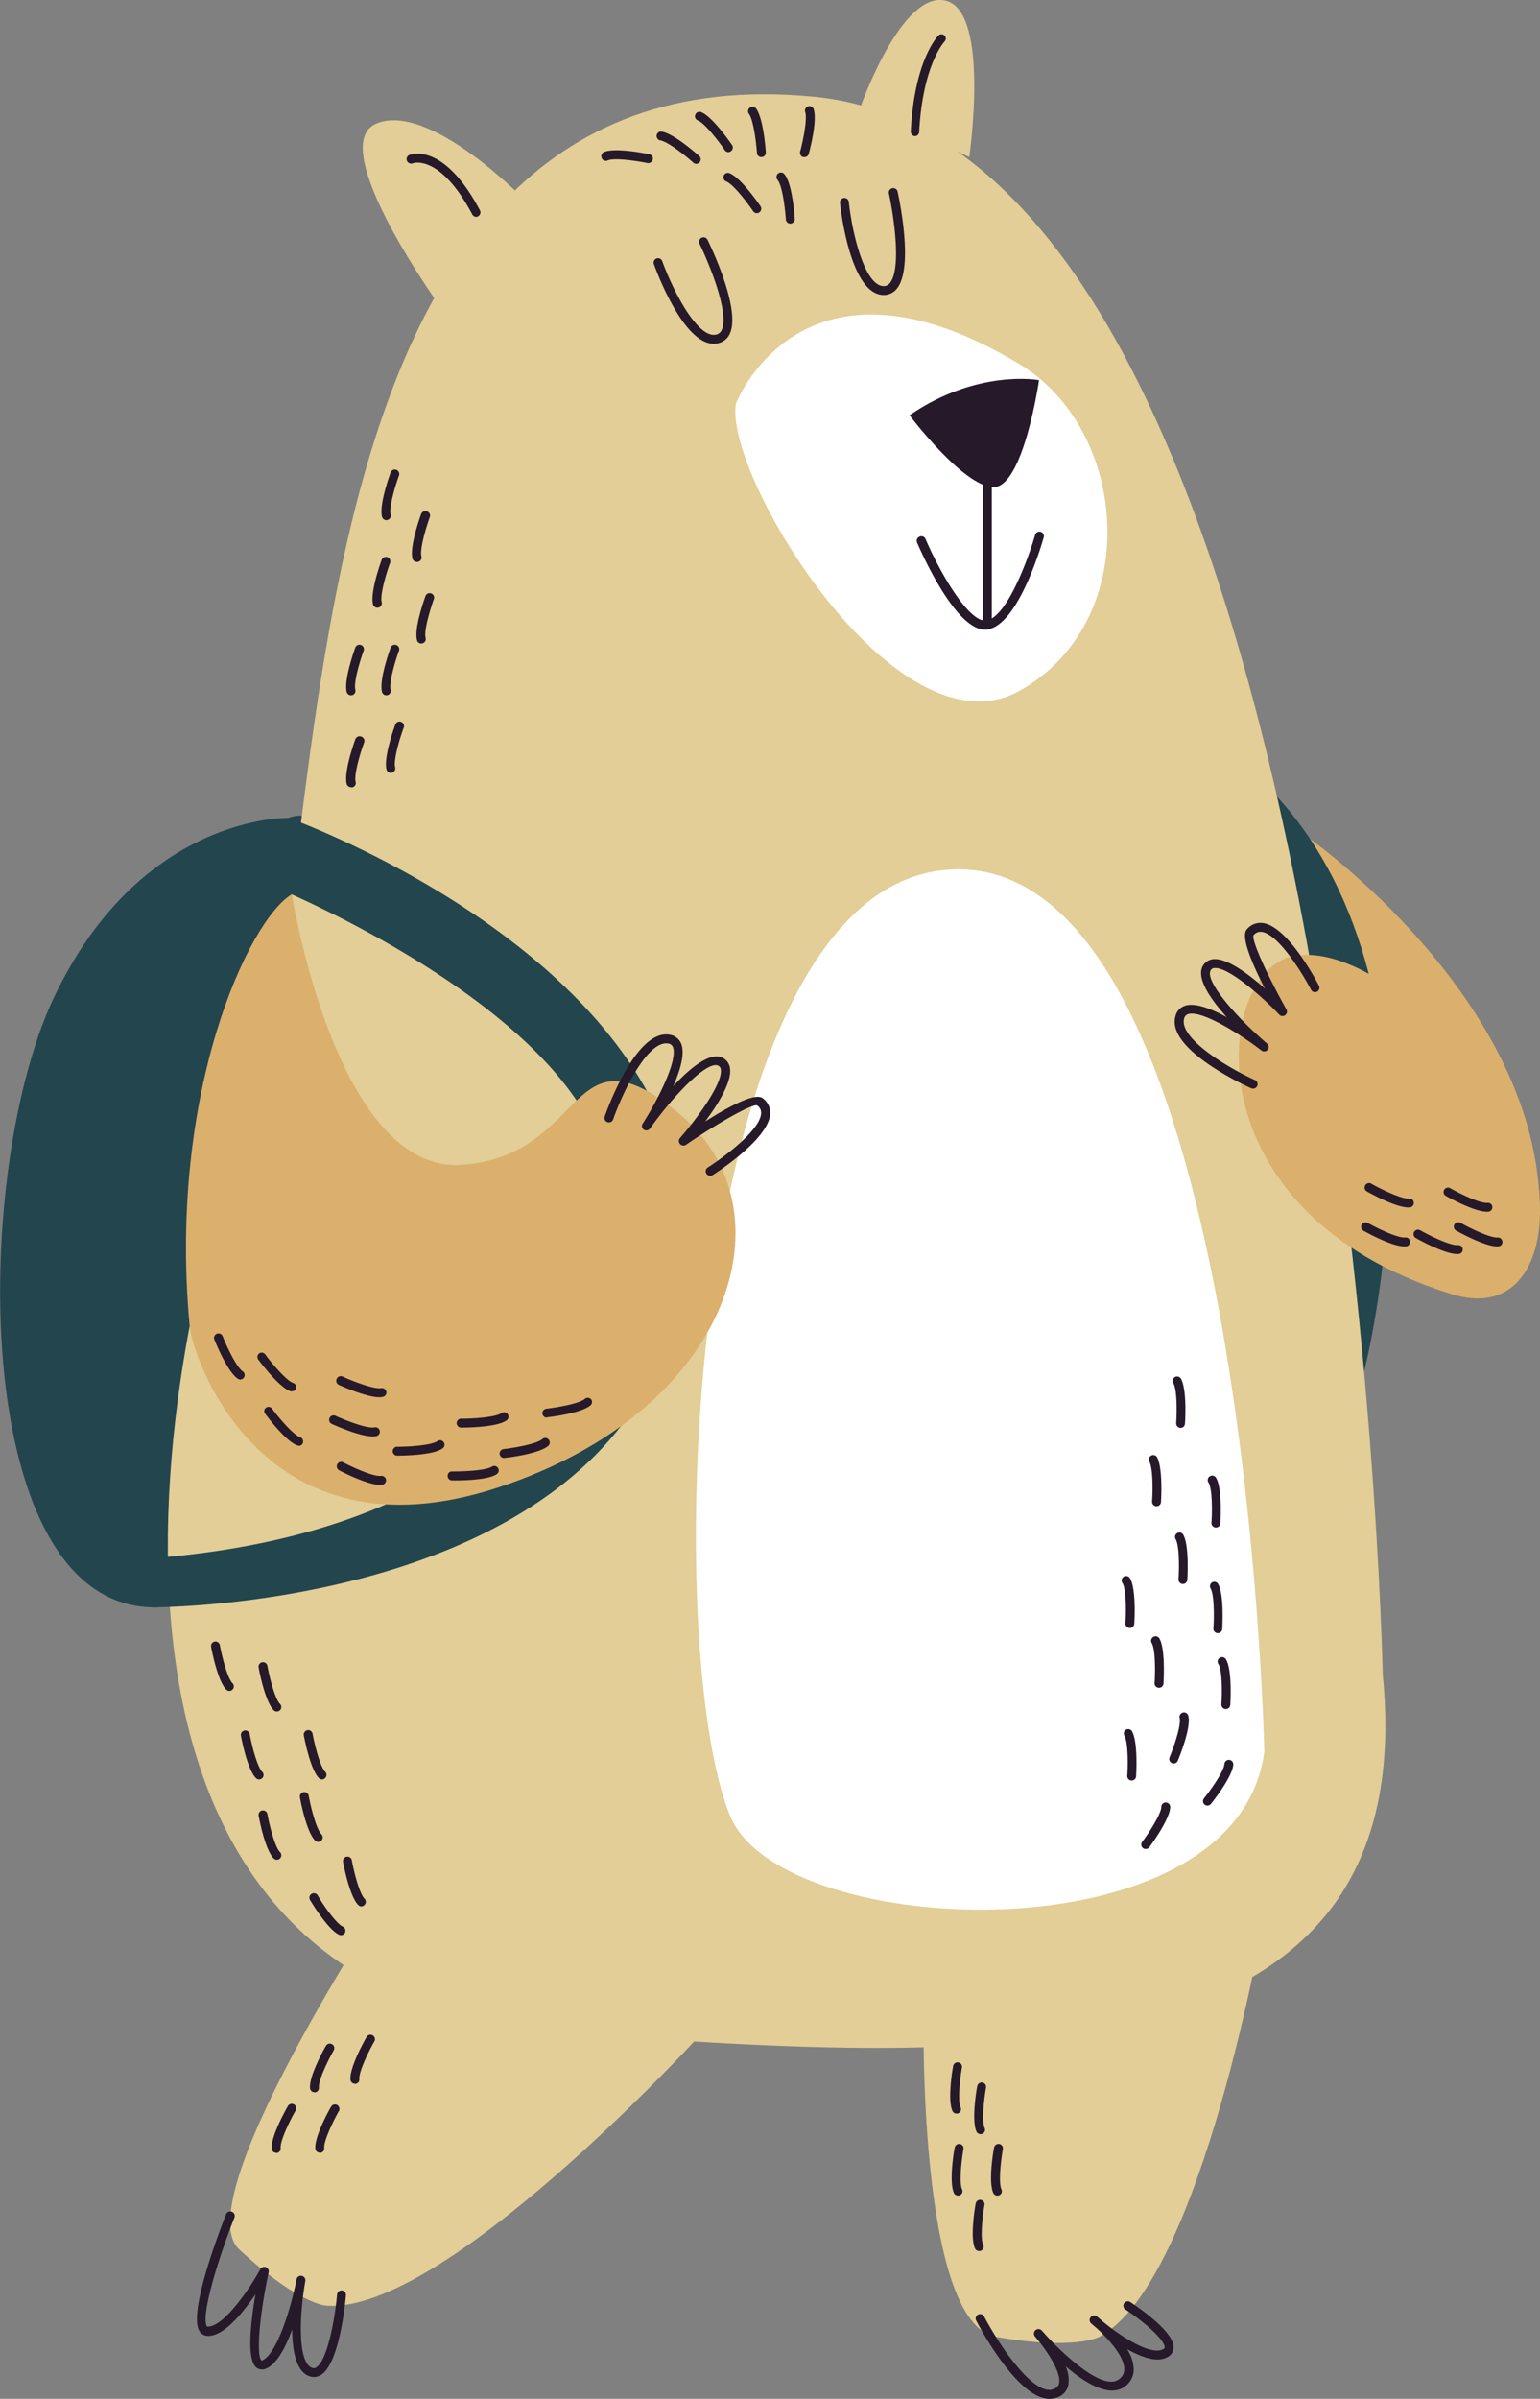 <svg id="Layer_1" data-name="Layer 1" xmlns="http://www.w3.org/2000/svg" viewBox="0 0 254.96 397"><rect x="0" y="0" width="254.96" height="397" fill="#808080" stroke="none"/><defs><style>.cls-1{fill:#dbb06c;}.cls-2{fill:#23454e;}.cls-3{fill:#e2ce96;}.cls-4{fill:#fff;}.cls-5{fill:#26192a;}</style></defs><path class="cls-1" d="M283.05,139.86s36.6,25.72,38,59.68L280.48,174Z" transform="translate(-66.16 -1)"/><path class="cls-2" d="M277.58,132.84s-6,69.4,14.41,95.17C292,228,308,166.16,277.58,132.84Z" transform="translate(-66.16 -1)"/><path class="cls-2" d="M113.87,136.37s-24.38-.69-38.82,29.79S61,275.59,97.51,266.25,135.83,128.14,113.87,136.37Z" transform="translate(-66.16 -1)"/><path class="cls-3" d="M295.09,278.19S289.91,25.57,200.83,17c-91.75-8.82-78.51,130.84-93.51,168.65s-35,145,50.28,151.56C227.3,342.55,301.85,347,295.09,278.19Z" transform="translate(-66.16 -1)"/><path class="cls-4" d="M188,67.77s10.91-28.26,47-6.47c18.2,11,20.44,42.52,0,54S185.92,79.49,188,67.77Z" transform="translate(-66.16 -1)"/><path class="cls-5" d="M216.74,69.72s8.8,11.7,13.82,11.9,7.62-17.71,7.62-17.71S228,62,216.74,69.72Z" transform="translate(-66.16 -1)"/><path class="cls-5" d="M229.25,105.21c-4.94,0-10.6-12.88-11.25-14.39a.74.74,0,0,1,.39-1,.73.73,0,0,1,1,.39c2.36,5.5,7.24,14,10.13,13.47,3.42-.65,6.92-10.4,8-14.1a.74.74,0,1,1,1.42.4c-.41,1.45-4.2,14.22-9.13,15.15A2.94,2.94,0,0,1,229.25,105.21Z" transform="translate(-66.16 -1)"/><path class="cls-5" d="M229.63,105.17a.74.74,0,0,1-.74-.74v-23a.74.74,0,1,1,1.47,0v23A.74.74,0,0,1,229.63,105.17Z" transform="translate(-66.16 -1)"/><path class="cls-5" d="M184.33,57.89c-5,0-9.4-11.75-9.91-13.17a.73.73,0,0,1,1.38-.5c1.88,5.15,6,13,9,12.13a1.31,1.31,0,0,0,.86-.78c1.28-2.88-2.23-11.25-3.69-14.23a.74.74,0,0,1,1.33-.65c.57,1.16,5.5,11.45,3.71,15.48a2.74,2.74,0,0,1-1.8,1.59A2.91,2.91,0,0,1,184.33,57.89Z" transform="translate(-66.16 -1)"/><path class="cls-5" d="M212.47,49.82c-5.43,0-7.07-13.66-7.24-15.23a.74.74,0,0,1,.65-.82.72.72,0,0,1,.81.66c.59,5.4,2.67,13.92,5.78,13.92h.06a1.3,1.3,0,0,0,1-.56c1.93-2.49.52-11.45-.19-14.69a.74.74,0,1,1,1.44-.31c.28,1.26,2.62,12.42-.08,15.91a2.76,2.76,0,0,1-2.13,1.12Z" transform="translate(-66.16 -1)"/><path class="cls-3" d="M153.11,34.18s-15.8-16.39-24.62-12.74S139.4,52.27,139.4,52.27Z" transform="translate(-66.16 -1)"/><path class="cls-5" d="M145,36.89a.74.74,0,0,1-.65-.4c-5.34-10.06-9.78-8.49-9.82-8.47a.76.76,0,0,1-1-.41.73.73,0,0,1,.39-.95c.24-.1,5.65-2.24,11.69,9.14a.74.74,0,0,1-.3,1A.73.73,0,0,1,145,36.89Z" transform="translate(-66.16 -1)"/><path class="cls-3" d="M208.66,18.59S215.49-.79,222.8,1.13,226.63,27,226.63,27Z" transform="translate(-66.16 -1)"/><path class="cls-5" d="M217.65,23.53h0a.75.75,0,0,1-.7-.78C217.53,11,221.38,7,221.54,6.87a.74.74,0,0,1,1,0,.73.73,0,0,1,0,1h0s-3.61,3.78-4.2,14.91A.74.74,0,0,1,217.65,23.53Z" transform="translate(-66.16 -1)"/><path class="cls-4" d="M275.48,290.87s-3.19-149.48-52.39-145.94c-43.75,3.16-47.85,128.36-36,156.71C195.84,322.37,271.07,325.28,275.48,290.87Z" transform="translate(-66.16 -1)"/><path class="cls-3" d="M181.22,338.71s-41.83,45.51-61.14,43.85c0,0-4.56-.24-14.33-9.3s31.53-69.43,31.53-69.43S170.71,331.94,181.22,338.71Z" transform="translate(-66.16 -1)"/><path class="cls-3" d="M275.55,317.68s-10.3,60.95-27.4,70.06c0,0-4,2.28-17.08,0s-12-54.18-12-54.18S263.06,317.72,275.55,317.68Z" transform="translate(-66.16 -1)"/><path class="cls-5" d="M130.12,87.08a.74.74,0,0,1-.71-.55c-.52-1.94,1.23-6.82,1.43-7.37a.74.74,0,0,1,1.39.5c-.7,1.91-1.69,5.36-1.4,6.49a.73.73,0,0,1-.52.9A.63.63,0,0,1,130.12,87.08Z" transform="translate(-66.16 -1)"/><path class="cls-5" d="M173.56,28l-.16,0c-2-.41-5.54-.91-6.62-.45a.73.73,0,0,1-1-.39.75.75,0,0,1,.39-1c1.85-.78,6.93.25,7.51.37a.74.74,0,0,1-.15,1.46Z" transform="translate(-66.16 -1)"/><path class="cls-5" d="M186.76,26.18a.73.73,0,0,1-.61-.33c-1.14-1.68-3.37-4.5-4.46-4.92a.73.73,0,0,1-.42-.95.74.74,0,0,1,.95-.43c1.88.72,4.82,5,5.15,5.47a.74.74,0,0,1-.2,1A.76.76,0,0,1,186.76,26.18Z" transform="translate(-66.16 -1)"/><path class="cls-5" d="M191.46,36.28a.74.74,0,0,1-.61-.32c-1.14-1.69-3.36-4.51-4.46-4.93a.73.73,0,1,1,.53-1.37c1.88.72,4.82,5,5.15,5.47a.74.74,0,0,1-.61,1.15Z" transform="translate(-66.16 -1)"/><path class="cls-5" d="M181.45,28.12a.75.75,0,0,1-.5-.19c-1.51-1.35-4.34-3.56-5.51-3.7a.74.74,0,0,1,.18-1.46c2,.24,5.88,3.68,6.32,4.07a.74.74,0,0,1,.06,1A.75.75,0,0,1,181.45,28.12Z" transform="translate(-66.16 -1)"/><path class="cls-5" d="M197,38a.74.74,0,0,1-.74-.69c-.13-2-.61-5.59-1.34-6.5a.74.74,0,1,1,1.15-.92c1.26,1.57,1.63,6.74,1.67,7.33A.75.75,0,0,1,197,38Z" transform="translate(-66.16 -1)"/><path class="cls-5" d="M192.21,27a.72.72,0,0,1-.73-.68c-.14-2-.62-5.59-1.35-6.51a.74.74,0,0,1,1.15-.92c1.26,1.58,1.63,6.75,1.67,7.33a.73.73,0,0,1-.69.78Z" transform="translate(-66.16 -1)"/><path class="cls-5" d="M199.34,27a.63.63,0,0,1-.19,0,.73.73,0,0,1-.52-.9c.53-2,1.22-5.49.83-6.59a.74.74,0,0,1,1.39-.5c.68,1.9-.64,6.91-.8,7.47A.73.73,0,0,1,199.34,27Z" transform="translate(-66.16 -1)"/><path class="cls-5" d="M135.16,94a.74.74,0,0,1-.71-.55c-.51-1.94,1.23-6.82,1.43-7.37a.75.75,0,0,1,1-.44.73.73,0,0,1,.44.94c-.7,1.91-1.69,5.37-1.39,6.5a.74.74,0,0,1-.53.9A.58.58,0,0,1,135.16,94Z" transform="translate(-66.16 -1)"/><path class="cls-5" d="M135.91,107.5a.73.73,0,0,1-.71-.55c-.52-2,1.23-6.83,1.43-7.38a.74.74,0,0,1,1.38.51c-.69,1.91-1.69,5.36-1.39,6.49a.73.73,0,0,1-.52.9Z" transform="translate(-66.16 -1)"/><path class="cls-5" d="M124.27,116.07a.74.74,0,0,1-.71-.55c-.51-1.94,1.23-6.82,1.43-7.37a.74.74,0,0,1,1.39.5c-.7,1.91-1.69,5.36-1.39,6.49a.75.75,0,0,1-.53.91Z" transform="translate(-66.16 -1)"/><path class="cls-5" d="M130.12,116.07a.74.74,0,0,1-.71-.55c-.52-1.94,1.23-6.82,1.43-7.37a.74.74,0,0,1,1.39.5c-.7,1.91-1.69,5.36-1.4,6.49a.74.74,0,0,1-.52.91Z" transform="translate(-66.16 -1)"/><path class="cls-5" d="M257.64,250.27h-.05a.74.74,0,0,1-.69-.78c.14-2,.13-5.62-.47-6.63a.74.74,0,0,1,1.26-.76c1,1.73.72,6.9.68,7.49A.72.72,0,0,1,257.64,250.27Z" transform="translate(-66.16 -1)"/><path class="cls-5" d="M261.63,237.31h-.05a.75.75,0,0,1-.69-.79c.14-2,.13-5.62-.47-6.62a.74.74,0,0,1,.25-1,.75.75,0,0,1,1,.25c1,1.73.72,6.9.67,7.48A.73.73,0,0,1,261.63,237.31Z" transform="translate(-66.16 -1)"/><path class="cls-5" d="M253.17,270.42h0a.74.74,0,0,1-.69-.79c.14-2,.13-5.61-.47-6.62a.74.74,0,1,1,1.26-.76c1,1.73.72,6.9.68,7.48A.74.74,0,0,1,253.17,270.42Z" transform="translate(-66.16 -1)"/><path class="cls-5" d="M267.79,271.28h-.05a.73.73,0,0,1-.69-.78c.14-2,.13-5.62-.47-6.62a.75.75,0,0,1,.25-1,.73.73,0,0,1,1,.26c1,1.72.72,6.89.68,7.48A.73.73,0,0,1,267.79,271.28Z" transform="translate(-66.16 -1)"/><path class="cls-5" d="M255.83,307a.75.75,0,0,1-.44-.15.74.74,0,0,1-.15-1c1.22-1.63,3.15-4.65,3.19-5.82a.71.71,0,0,1,.76-.72.74.74,0,0,1,.71.76c-.06,2-3.13,6.19-3.47,6.66A.74.74,0,0,1,255.83,307Z" transform="translate(-66.16 -1)"/><path class="cls-5" d="M258,280.32h0a.73.73,0,0,1-.69-.78c.14-2,.13-5.62-.47-6.62a.74.74,0,0,1,1.27-.76c1,1.72.71,6.9.67,7.48A.73.73,0,0,1,258,280.32Z" transform="translate(-66.16 -1)"/><path class="cls-5" d="M262,263.14h-.05a.74.74,0,0,1-.68-.79c.14-2,.13-5.62-.47-6.62a.73.73,0,0,1,.25-1,.72.72,0,0,1,1,.25c1,1.72.72,6.9.68,7.48A.74.74,0,0,1,262,263.14Z" transform="translate(-66.16 -1)"/><path class="cls-5" d="M269.11,283.84h-.05a.74.74,0,0,1-.69-.78c.14-2,.13-5.62-.47-6.63a.74.74,0,1,1,1.26-.76c1,1.73.72,6.9.68,7.49A.72.72,0,0,1,269.11,283.84Z" transform="translate(-66.16 -1)"/><path class="cls-5" d="M266.05,299.81a.7.7,0,0,1-.46-.16.73.73,0,0,1-.12-1c1.27-1.59,3.32-4.54,3.4-5.71a.75.75,0,0,1,.78-.69.74.74,0,0,1,.69.79c-.14,2-3.35,6.07-3.72,6.53A.72.72,0,0,1,266.05,299.81Z" transform="translate(-66.16 -1)"/><path class="cls-5" d="M260.49,292.85a.71.71,0,0,1-.28-.06.73.73,0,0,1-.4-1c.77-1.88,1.91-5.29,1.66-6.43a.74.74,0,1,1,1.44-.32c.44,2-1.51,6.77-1.74,7.31A.75.75,0,0,1,260.49,292.85Z" transform="translate(-66.16 -1)"/><path class="cls-5" d="M253.53,295.67h-.05a.74.74,0,0,1-.69-.78c.14-2,.13-5.62-.47-6.63a.74.74,0,0,1,.25-1,.75.75,0,0,1,1,.25c1,1.73.72,6.9.68,7.49A.73.73,0,0,1,253.53,295.67Z" transform="translate(-66.16 -1)"/><path class="cls-5" d="M130.87,128.9a.74.74,0,0,1-.72-.54c-.51-2,1.23-6.83,1.44-7.38a.74.74,0,1,1,1.38.51c-.7,1.91-1.69,5.36-1.39,6.49a.74.74,0,0,1-.52.9A.65.65,0,0,1,130.87,128.9Z" transform="translate(-66.16 -1)"/><path class="cls-5" d="M124.27,131.28a.74.74,0,0,1-.71-.55c-.51-1.95,1.23-6.83,1.43-7.38a.75.75,0,0,1,1-.44.75.75,0,0,1,.44,1c-.7,1.91-1.69,5.36-1.39,6.49a.74.74,0,0,1-.53.9A.58.58,0,0,1,124.27,131.28Z" transform="translate(-66.16 -1)"/><path class="cls-5" d="M128.63,101.57a.74.74,0,0,1-.71-.54c-.51-2,1.23-6.83,1.43-7.38a.74.74,0,1,1,1.39.51c-.7,1.91-1.69,5.36-1.39,6.49a.74.74,0,0,1-.53.9A.58.58,0,0,1,128.63,101.57Z" transform="translate(-66.16 -1)"/><path class="cls-5" d="M104.14,280.84a.72.72,0,0,1-.52-.22c-1.43-1.41-2.4-6.5-2.51-7.08a.74.74,0,0,1,.59-.86.73.73,0,0,1,.86.59c.37,2,1.27,5.48,2.1,6.3a.75.75,0,0,1-.52,1.27Z" transform="translate(-66.16 -1)"/><path class="cls-5" d="M112,284.25a.77.77,0,0,1-.52-.21c-1.43-1.42-2.4-6.51-2.5-7.08a.73.73,0,0,1,.59-.86.74.74,0,0,1,.86.59c.37,2,1.26,5.48,2.09,6.3a.74.74,0,0,1-.52,1.26Z" transform="translate(-66.16 -1)"/><path class="cls-5" d="M119.49,295.49a.73.73,0,0,1-.52-.21c-1.43-1.42-2.4-6.51-2.51-7.08a.74.74,0,0,1,.59-.86.73.73,0,0,1,.86.59c.37,2,1.27,5.48,2.1,6.3a.73.73,0,0,1,0,1A.7.7,0,0,1,119.49,295.49Z" transform="translate(-66.16 -1)"/><path class="cls-5" d="M112,308.78a.77.77,0,0,1-.52-.21c-1.43-1.42-2.4-6.51-2.5-7.08a.73.73,0,0,1,.59-.86.74.74,0,0,1,.86.59c.37,2,1.26,5.48,2.09,6.3a.74.74,0,0,1-.52,1.26Z" transform="translate(-66.16 -1)"/><path class="cls-5" d="M118.85,305.82a.78.78,0,0,1-.52-.22c-1.43-1.41-2.4-6.5-2.5-7.08a.74.74,0,1,1,1.45-.27c.37,2,1.26,5.48,2.09,6.3a.75.75,0,0,1,0,1.05A.79.79,0,0,1,118.85,305.82Z" transform="translate(-66.16 -1)"/><path class="cls-5" d="M126,316.5a.7.7,0,0,1-.52-.22c-1.43-1.41-2.4-6.5-2.51-7.08a.74.74,0,1,1,1.45-.26c.37,2,1.26,5.47,2.1,6.3a.73.73,0,0,1,0,1A.74.74,0,0,1,126,316.5Z" transform="translate(-66.16 -1)"/><path class="cls-5" d="M122.62,321.26a.8.8,0,0,1-.3-.06c-1.84-.83-4.53-5.26-4.83-5.76a.74.74,0,0,1,1.27-.76c1,1.75,3.1,4.69,4.16,5.17a.74.74,0,0,1-.3,1.41Z" transform="translate(-66.16 -1)"/><path class="cls-5" d="M109.06,295.49a.73.73,0,0,1-.51-.21c-1.44-1.42-2.41-6.51-2.51-7.08a.74.74,0,0,1,1.45-.27c.37,2,1.26,5.48,2.09,6.3a.74.74,0,0,1-.52,1.26Z" transform="translate(-66.16 -1)"/><path class="cls-5" d="M111.89,357.28a.74.74,0,0,1-.74-.67c-.18-2,2.35-6.52,2.64-7a.74.74,0,1,1,1.28.73c-1,1.76-2.56,5-2.45,6.17a.74.74,0,0,1-.66.8Z" transform="translate(-66.16 -1)"/><path class="cls-5" d="M119.1,357.26a.74.74,0,0,1-.73-.67c-.18-2,2.35-6.53,2.64-7a.74.74,0,0,1,1.28.73c-1,1.77-2.56,5-2.45,6.17a.73.73,0,0,1-.67.8Z" transform="translate(-66.16 -1)"/><path class="cls-5" d="M118.22,347.26a.73.73,0,0,1-.73-.67c-.19-2,2.34-6.53,2.63-7a.74.74,0,1,1,1.29.73c-1,1.77-2.56,5-2.45,6.17a.75.75,0,0,1-.67.8Z" transform="translate(-66.16 -1)"/><path class="cls-5" d="M124.91,345.85a.74.74,0,0,1-.73-.67c-.18-2,2.35-6.52,2.64-7a.74.74,0,1,1,1.28.73c-1,1.76-2.56,5-2.45,6.17a.74.74,0,0,1-.67.8Z" transform="translate(-66.16 -1)"/><path class="cls-5" d="M224.52,350.79a.73.73,0,0,1-.67-.43c-.85-1.82,0-6.93.13-7.51a.74.74,0,0,1,1.45.26c-.36,2-.73,5.57-.24,6.63a.74.74,0,0,1-.36,1A.7.7,0,0,1,224.52,350.79Z" transform="translate(-66.16 -1)"/><path class="cls-5" d="M228.49,354.19a.74.74,0,0,1-.67-.43c-.84-1.82,0-6.93.13-7.51a.76.76,0,0,1,.86-.6.74.74,0,0,1,.59.86c-.35,2-.73,5.57-.24,6.63a.74.74,0,0,1-.36,1A.7.7,0,0,1,228.49,354.19Z" transform="translate(-66.16 -1)"/><path class="cls-5" d="M224.76,364.36a.74.74,0,0,1-.67-.43c-.84-1.83,0-6.94.13-7.51a.75.75,0,0,1,.85-.6.73.73,0,0,1,.6.85c-.35,2-.73,5.58-.24,6.64a.74.74,0,0,1-.36,1A.82.82,0,0,1,224.76,364.36Z" transform="translate(-66.16 -1)"/><path class="cls-5" d="M231.28,364.36a.74.74,0,0,1-.67-.43c-.85-1.83,0-6.94.13-7.51a.75.75,0,0,1,.85-.6.73.73,0,0,1,.6.85c-.35,2-.73,5.58-.24,6.64a.74.74,0,0,1-.36,1A.87.87,0,0,1,231.28,364.36Z" transform="translate(-66.16 -1)"/><path class="cls-5" d="M228.25,373.53a.72.72,0,0,1-.67-.42c-.85-1.83,0-6.94.13-7.51a.74.74,0,0,1,1.45.25c-.36,2-.73,5.58-.24,6.64a.74.74,0,0,1-.36,1A.85.85,0,0,1,228.25,373.53Z" transform="translate(-66.16 -1)"/><path class="cls-2" d="M111.18,147.6s54.51,22.1,55.76,50.16-21.17,56.91-75.57,61.12V267s79.65.42,87.76-54c7.56-50.79-65.26-76.67-65.26-76.67A40.61,40.61,0,0,0,111.18,147.6Z" transform="translate(-66.16 -1)"/><path class="cls-1" d="M114.48,149s7.31,46.38,28.26,44.77,17.33-23.94,36-8.35,9,48.89-30.1,61.75S98,225.6,97.56,220.47C93.93,181.53,107.47,153.11,114.48,149Z" transform="translate(-66.16 -1)"/><path class="cls-1" d="M311.3,177.73s-18.1-21.08-31.1-18.48-17.41,42.36,26.29,55.92C325.05,220.93,325.16,190.36,311.3,177.73Z" transform="translate(-66.16 -1)"/><path class="cls-5" d="M273.6,181.16a.81.81,0,0,1-.31-.06c-1.43-.66-14-6.52-12.53-11.89a2.39,2.39,0,0,1,1.59-1.76c1.65-.55,4.35.49,6.91,1.89-2.85-3.17-5.31-6.81-3.78-8.75a2.23,2.23,0,0,1,1.73-.86c2.23-.09,5.74,2.54,8.36,4.87-2.27-4.41-4-8.66-3-9.78a2.93,2.93,0,0,1,2.64-1.06c4.08.5,8.79,9.36,9.31,10.37a.73.73,0,1,1-1.3.68c-1.33-2.55-5.39-9.24-8.2-9.59a1.46,1.46,0,0,0-1.34.58c-.31,1,2.58,7.15,5.46,12.26a.74.74,0,0,1-1.18.87c-2.86-3-8.22-7.73-10.59-7.73h-.07a.74.74,0,0,0-.64.29c-1.25,1.58,3.87,7.59,9.32,12.26a.74.74,0,0,1-.93,1.14c-3.54-2.74-10-6.8-12.21-6.05a1,1,0,0,0-.64.74c-.84,3.14,6.75,7.9,11.72,10.16a.74.74,0,0,1,.37,1A.73.73,0,0,1,273.6,181.16Z" transform="translate(-66.16 -1)"/><path class="cls-5" d="M183.73,195.58a.74.74,0,0,1-.4-1.36c2.43-1.54,8.74-6.17,8.84-9a1.45,1.45,0,0,0-.69-1.29c-1-.2-6.9,3.2-11.73,6.52a.75.75,0,0,1-1-.12.73.73,0,0,1,0-1c2.77-3.15,7.06-9,6.75-11.3a.79.79,0,0,0-.35-.62c-1.68-1.09-7.22,4.53-11.39,10.37a.75.75,0,0,1-1,.18.73.73,0,0,1-.2-1c2.42-3.76,5.9-10.54,5-12.69a.94.94,0,0,0-.8-.57c-3.22-.56-7.27,7.41-9.09,12.56a.73.73,0,0,1-.94.45.72.72,0,0,1-.45-.94c.52-1.48,5.27-14.48,10.74-13.53a2.42,2.42,0,0,1,1.89,1.43c.7,1.61-.1,4.38-1.27,7.06,2.9-3.12,6.32-5.89,8.38-4.54a2.25,2.25,0,0,1,1,1.65c.3,2.23-2,5.94-4.11,8.76,4.19-2.65,8.27-4.76,9.48-3.87a2.94,2.94,0,0,1,1.28,2.53c-.14,4.11-8.55,9.59-9.51,10.2A.83.83,0,0,1,183.73,195.58Z" transform="translate(-66.16 -1)"/><path class="cls-5" d="M239.89,398c-5.14,0-11.38-11.54-12.11-12.94a.73.73,0,0,1,.31-1,.75.75,0,0,1,1,.31c2.73,5.18,8.21,13,11.32,12.07.79-.25,1-.66,1.07-.95.49-1.76-2-5.48-3.77-7.57l-.18-.22a.73.73,0,0,1,1.11-1l.16.17c2.57,2.95,9.9,10.15,12.68,7.84a2,2,0,0,0,.81-1.65c0-2.17-2.78-5.13-4.56-6.75l-.92-.79a.74.74,0,0,1,1-1.12s.41.33.92.79c3.14,2.61,8,5.69,10,4.59.25-.13.25-.25.26-.31,0-1.21-3.37-4.21-6.57-6.3a.74.74,0,0,1,.81-1.23c1.23.8,7.34,4.94,7.23,7.58a1.8,1.8,0,0,1-1,1.56c-1.75,1-4.33,0-6.7-1.3a6.57,6.57,0,0,1,1.1,3.27,3.45,3.45,0,0,1-1.34,2.8c-2.54,2.1-6.66-.43-9.93-3.23a5.31,5.31,0,0,1,.41,3.23,2.83,2.83,0,0,1-2.05,2A3.2,3.2,0,0,1,239.89,398Z" transform="translate(-66.16 -1)"/><path class="cls-5" d="M118.14,394.38a2.41,2.41,0,0,1-.9-.18c-2.09-.87-2.68-4.25-2.71-7.69-1.08,2.95-2.53,5.73-4.3,6.47a1.51,1.51,0,0,1-1.65-.19c-1.62-1.34-.9-7.56-.12-12.1-2.1,3.11-5.34,7.07-8,6.89a1.63,1.63,0,0,1-1.28-.79c-1.9-3,3.34-16.65,4.41-19.34a.73.73,0,0,1,.95-.42.74.74,0,0,1,.42,1c-2.55,6.42-5.63,16.25-4.53,18,2.5.27,6.73-5.69,8.84-9.49a.74.74,0,0,1,1.37.51c-1.56,7.24-2.09,14.07-1.14,14.63,2.52-1,4.85-8.79,5.76-13.45a.72.72,0,0,1,.86-.58.74.74,0,0,1,.59.85c-.9,5-1.4,13.33,1.07,14.35a.73.73,0,0,0,.73-.05c1.84-1.12,3.1-8,3.45-12.07a.75.75,0,0,1,.8-.67.74.74,0,0,1,.67.8c-.1,1.16-1.07,11.33-4.16,13.2A2.17,2.17,0,0,1,118.14,394.38Z" transform="translate(-66.16 -1)"/><path class="cls-5" d="M115.65,240.22a.67.67,0,0,1-.24,0c-1.91-.64-5-4.79-5.36-5.26a.73.73,0,0,1,.15-1,.74.74,0,0,1,1,.16c1.21,1.63,3.54,4.36,4.65,4.73a.74.74,0,0,1-.23,1.44Z" transform="translate(-66.16 -1)"/><path class="cls-5" d="M114.51,231.25a1,1,0,0,1-.24,0c-1.9-.64-5-4.79-5.36-5.26a.73.73,0,0,1,.15-1,.73.73,0,0,1,1,.15c1.21,1.64,3.55,4.37,4.65,4.74a.74.74,0,0,1,.47.93A.75.75,0,0,1,114.51,231.25Z" transform="translate(-66.16 -1)"/><path class="cls-5" d="M129.11,246.74c-2.14,0-6.31-2.15-6.8-2.41a.76.76,0,0,1-.32-1,.74.74,0,0,1,1-.31c1.8.94,5.08,2.39,6.25,2.23a.76.76,0,0,1,.83.64.75.75,0,0,1-.64.83Z" transform="translate(-66.16 -1)"/><path class="cls-5" d="M132,241.9h0a.74.74,0,1,1,0-1.47h0c2,0,5.6-.25,6.56-.92a.74.74,0,1,1,.85,1.21C137.78,241.87,132.64,241.9,132,241.9Z" transform="translate(-66.16 -1)"/><path class="cls-5" d="M307.43,208.54c-2.1,0-6.32-2.34-6.81-2.62a.74.74,0,1,1,.73-1.28c1.77,1,5,2.53,6.17,2.42a.75.75,0,0,1,.81.67.74.74,0,0,1-.67.8Z" transform="translate(-66.16 -1)"/><path class="cls-5" d="M299.33,200.83c-2.1,0-6.32-2.34-6.81-2.62a.74.74,0,1,1,.73-1.28c1.77,1,5,2.53,6.17,2.43a.73.73,0,1,1,.15,1.46Z" transform="translate(-66.16 -1)"/><path class="cls-5" d="M312.34,201.54c-2.1,0-6.32-2.34-6.81-2.62a.73.73,0,0,1,.72-1.28c1.77,1,5,2.56,6.18,2.43a.73.73,0,0,1,.14,1.46Z" transform="translate(-66.16 -1)"/><path class="cls-5" d="M314.05,207.28c-2.1,0-6.33-2.35-6.82-2.62a.74.74,0,0,1,.73-1.29c1.77,1,5,2.54,6.18,2.43a.74.74,0,0,1,.14,1.47Z" transform="translate(-66.16 -1)"/><path class="cls-5" d="M298.66,207.28c-2.1,0-6.32-2.35-6.81-2.62a.74.74,0,0,1,.72-1.29c1.77,1,5,2.52,6.18,2.43a.74.74,0,1,1,.14,1.47Z" transform="translate(-66.16 -1)"/><path class="cls-5" d="M142.59,237.26h0a.74.74,0,1,1,0-1.47h0c2,0,5.61-.25,6.57-.92a.74.74,0,1,1,.85,1.21C148.36,237.23,143.21,237.26,142.59,237.26Z" transform="translate(-66.16 -1)"/><path class="cls-5" d="M156.66,235.61a.74.74,0,0,1-.08-1.47c2-.23,5.55-.87,6.43-1.65a.74.74,0,0,1,1,.07.73.73,0,0,1-.07,1c-1.51,1.33-6.66,1.94-7.24,2Z" transform="translate(-66.16 -1)"/><path class="cls-5" d="M149.58,242.29a.74.74,0,0,1-.08-1.47c2-.23,5.56-.88,6.43-1.65a.74.74,0,0,1,1,1.11c-1.52,1.33-6.66,1.94-7.24,2Z" transform="translate(-66.16 -1)"/><path class="cls-5" d="M127.86,238.72c-2.18,0-6.24-1.83-6.73-2.05a.74.74,0,1,1,.62-1.34c1.85.84,5.21,2.11,6.36,1.9a.74.74,0,1,1,.26,1.45A2.64,2.64,0,0,1,127.86,238.72Z" transform="translate(-66.16 -1)"/><path class="cls-5" d="M129,232.24c-2.19,0-6.24-1.83-6.74-2.05a.75.75,0,0,1-.36-1,.74.74,0,0,1,1-.37c1.85.85,5.23,2.12,6.36,1.9a.76.76,0,0,1,.86.6.74.74,0,0,1-.6.86A3.75,3.75,0,0,1,129,232.24Z" transform="translate(-66.16 -1)"/><path class="cls-5" d="M141.42,246H141a.74.74,0,0,1-.73-.75.7.7,0,0,1,.75-.73c2,0,5.62-.15,6.59-.81a.74.74,0,0,1,.82,1.23C147,245.94,142.87,246,141.42,246Z" transform="translate(-66.16 -1)"/><path class="cls-5" d="M105.94,229.3a.65.65,0,0,1-.4-.12c-1.69-1.1-3.65-5.89-3.87-6.44a.74.74,0,1,1,1.37-.55c.76,1.89,2.32,5.12,3.3,5.76a.74.74,0,0,1,.22,1A.73.73,0,0,1,105.94,229.3Z" transform="translate(-66.16 -1)"/><path class="cls-5" d="M267.47,253.8h-.06a.74.74,0,0,1-.68-.79c.14-2,.13-5.62-.47-6.62a.74.74,0,1,1,1.26-.76c1,1.73.72,6.9.68,7.48A.74.74,0,0,1,267.47,253.8Z" transform="translate(-66.16 -1)"/></svg>